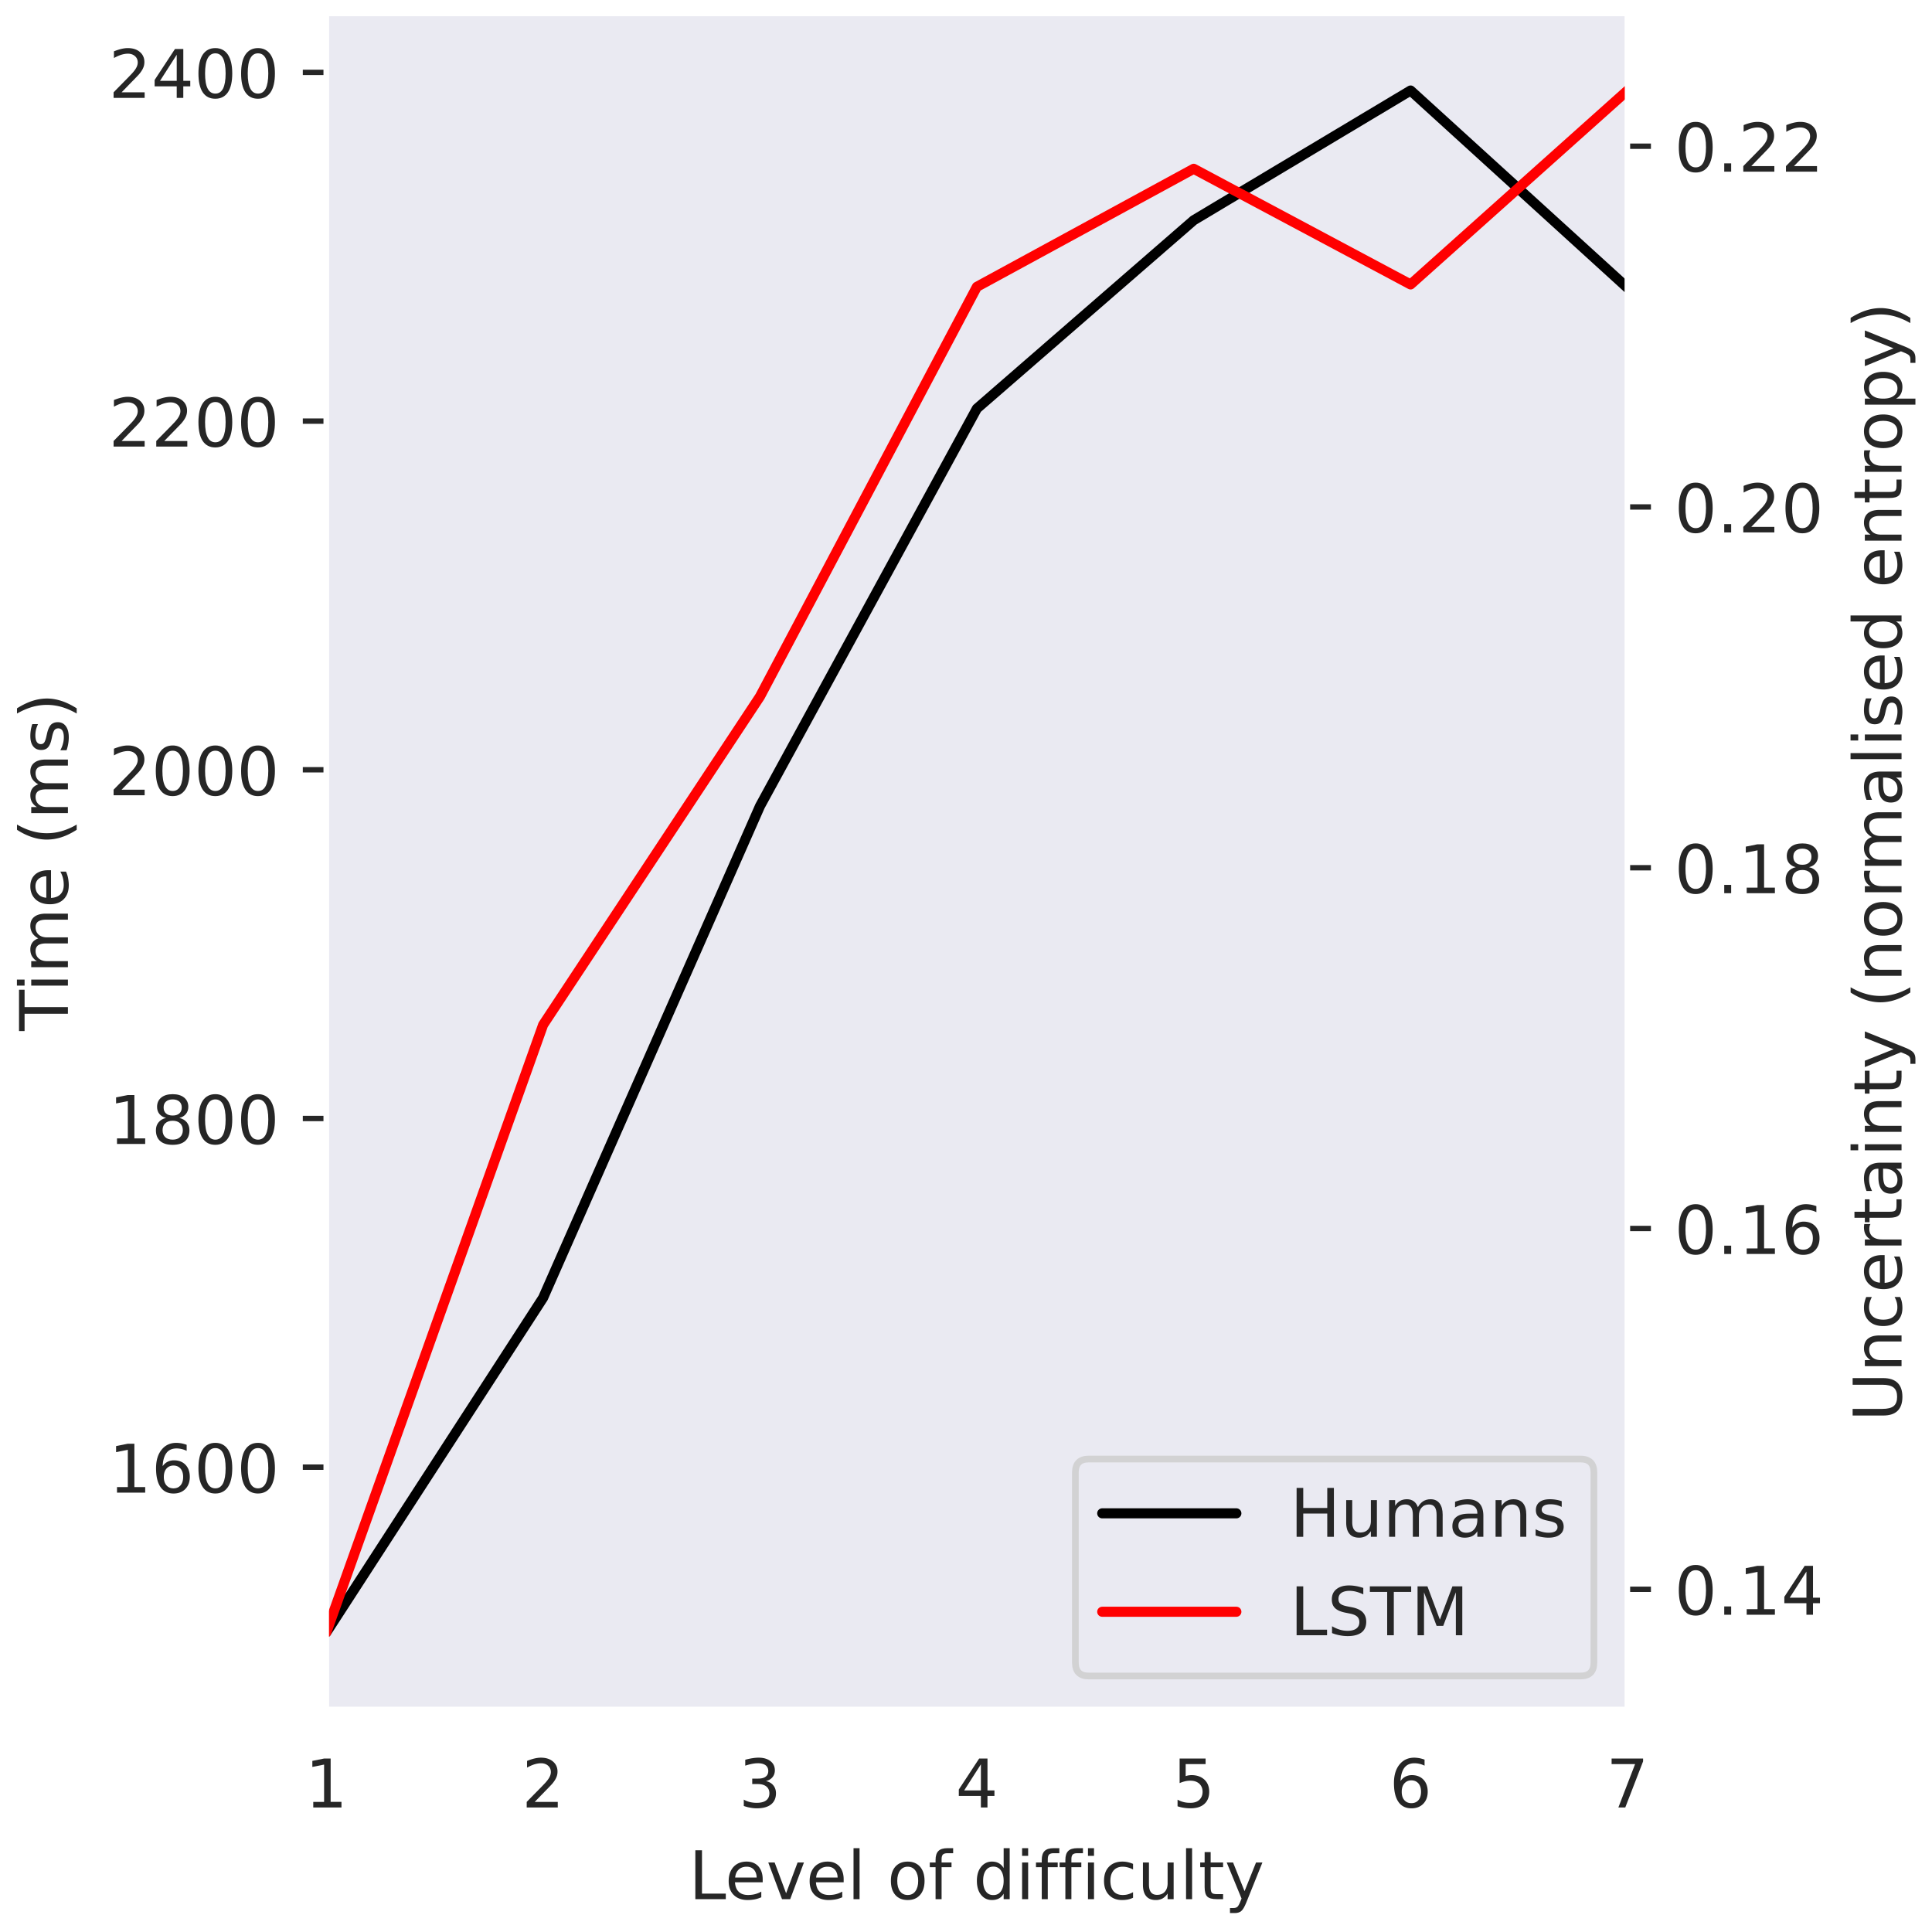 <svg xmlns="http://www.w3.org/2000/svg" xmlns:xlink="http://www.w3.org/1999/xlink" width="384" height="384" viewBox="0 0 288 288"><defs><path id="a" d="M1.238-.828h1.614v-5.563l-1.75.352v-.902L2.84-7.29h.988v6.46h1.613V0H1.238Zm0 0"/><path id="b" d="M1.922-.828h3.437V0H.73v-.828c.372-.383.88-.902 1.532-1.563A72 72 0 0 0 3.48-3.648q.48-.528.66-.903c.122-.238.188-.488.188-.73 0-.38-.137-.7-.406-.938-.274-.242-.621-.37-1.063-.37-.308 0-.64.058-.98.16q-.51.162-1.098.488v-1q.6-.238 1.11-.36c.34-.078.66-.12.949-.12q1.126 0 1.8.57c.45.382.68.882.68 1.511 0 .3-.058.59-.172.852-.109.27-.308.59-.609.949-.078.098-.34.367-.777.82-.442.45-1.051 1.078-1.84 1.89m0 0"/><path id="c" d="M4.059-3.93c.472.102.84.309 1.101.63.262.32.399.722.399 1.179 0 .723-.25 1.281-.739 1.672-.5.39-1.199.578-2.11.578a5 5 0 0 1-.948-.09c-.32-.05-.66-.14-1-.258v-.953c.27.16.566.281.898.363q.48.118 1.02.118.93.002 1.41-.36c.32-.238.488-.597.488-1.07 0-.418-.148-.758-.45-1-.3-.238-.718-.367-1.257-.367H2.02v-.813h.89c.48 0 .852-.09 1.11-.289q.39-.285.39-.84c0-.37-.14-.66-.398-.86q-.41-.298-1.14-.3-.407 0-.872.09a8 8 0 0 0-1.02.27v-.88c.372-.1.72-.18 1.051-.23.32-.05.63-.082.93-.082q1.107.001 1.77.512.66.51.66 1.379c0 .402-.121.742-.352 1.02-.23.28-.559.48-.98.581m0 0"/><path id="d" d="M3.781-6.43 1.29-2.54h2.492Zm-.261-.86h1.242v4.75H5.8v.821H4.76V0h-.98v-1.719H.488v-.953Zm0 0"/><path id="e" d="M1.078-7.29H4.95v.83H1.98v1.788c.141-.047.29-.09.43-.11.14-.019.29-.038.43-.038.808 0 1.45.23 1.93.672.48.449.718 1.046.718 1.808 0 .79-.25 1.399-.738 1.828-.488.434-1.18.64-2.059.64-.312 0-.62-.026-.941-.07a5.6 5.6 0 0 1-.98-.23v-.988q.432.24.91.36c.308.081.64.109.992.109.558 0 1.008-.137 1.34-.438.316-.3.488-.7.488-1.21 0-.5-.172-.9-.488-1.2-.332-.3-.782-.45-1.34-.45a3.4 3.4 0 0 0-.793.09 4.4 4.4 0 0 0-.8.27Zm0 0"/><path id="f" d="M3.3-4.04c-.44 0-.788.161-1.05.462-.262.297-.39.719-.39 1.238q-.002.798.39 1.25.391.45 1.05.45.658 0 1.052-.45.386-.452.386-1.25c0-.52-.129-.941-.386-1.238-.262-.3-.614-.461-1.051-.461m1.962-3.089v.899a3.441 3.441 0 0 0-1.5-.36q-.99 0-1.5.66c-.34.442-.543 1.11-.582 1.989.191-.278.43-.5.718-.649.293-.148.614-.23.961-.23.73 0 1.313.23 1.73.672.423.437.641 1.046.641 1.808 0 .75-.23 1.352-.671 1.8C4.62-.09 4.03.13 3.3.13c-.84 0-1.492-.32-1.93-.957C.921-1.468.7-2.41.7-3.641c0-1.148.27-2.07.82-2.75.54-.68 1.282-1.03 2.2-1.03.242 0 .492.03.75.07.25.05.511.12.793.222m0 0"/><path id="g" d="M.82-7.29h4.692v.419L2.859 0H1.83L4.32-6.46H.82Zm0 0"/><path id="h" d="M.98-7.29h.989v6.462h3.55V0H.98Zm0 0"/><path id="i" d="M5.621-2.96v.44H1.488c.043.622.223 1.098.563 1.418q.49.48 1.39.48c.34 0 .68-.038 1-.116.32-.082.649-.211.97-.39v.847c-.321.14-.65.25-.99.312a6 6 0 0 1-1.03.098c-.88 0-1.57-.25-2.082-.75C.8-1.121.55-1.81.55-2.68Q.55-4.016 1.27-4.809c.48-.52 1.14-.793 1.96-.793.739 0 1.32.243 1.75.711.418.48.641 1.121.641 1.93M4.72-3.22c-.008-.492-.149-.883-.41-1.18-.27-.292-.63-.44-1.07-.44-.5 0-.9.148-1.2.429s-.48.68-.52 1.191Zm0 0"/><path id="j" d="M.3-5.469h.95l1.71 4.59 1.712-4.59h.95L3.57 0H2.352Zm0 0"/><path id="k" d="M.941-7.602h.899V0H.94Zm0 0"/><path id="m" d="M3.059-4.84q-.72.001-1.137.57-.422.568-.422 1.54c0 .66.129 1.171.41 1.55.281.38.66.559 1.149.559.48 0 .863-.18 1.14-.559.281-.379.422-.89.422-1.55 0-.641-.14-1.16-.422-1.54-.277-.378-.66-.57-1.14-.57m0-.762c.78 0 1.39.262 1.84.762.44.512.671 1.211.671 2.11 0 .902-.23 1.601-.672 2.101C4.45-.12 3.84.13 3.058.13c-.788 0-1.41-.25-1.847-.758Q.55-1.379.55-2.73c0-.899.219-1.598.66-2.11.437-.5 1.059-.762 1.848-.762m0 0"/><path id="n" d="M3.71-7.602v.75h-.858c-.32 0-.551.07-.672.204q-.193.19-.192.699v.48h1.48v.7h-1.48V0H1.09v-4.77H.23v-.699h.86v-.383c0-.597.14-1.046.422-1.328q.416-.421 1.347-.422Zm0 0"/><path id="o" d="M4.54-4.64v-2.962h.901V0H4.54v-.82c-.187.332-.43.57-.719.718-.289.153-.629.23-1.03.23Q1.798.13 1.171-.647C.75-1.172.55-1.871.55-2.73c0-.86.199-1.551.62-2.079.419-.52.958-.793 1.618-.793.402 0 .742.082 1.031.243q.436.239.72.718M1.48-2.73c0 .66.13 1.18.399 1.558.27.383.64.563 1.121.563.48 0 .852-.18 1.129-.563.27-.379.41-.898.41-1.558s-.14-1.168-.41-1.551A1.32 1.32 0 0 0 3-4.851q-.719 0-1.121.57c-.27.383-.399.89-.399 1.55m0 0"/><path id="p" d="M.941-5.469h.899V0H.94Zm0-2.133h.899v1.141H.94Zm0 0"/><path id="q" d="M4.879-5.262v.84a3.6 3.6 0 0 0-.77-.308 2.9 2.9 0 0 0-.77-.11c-.577 0-1.038.192-1.359.559-.32.37-.48.89-.48 1.55q0 1.008.48 1.56c.32.37.782.55 1.36.55.262 0 .512-.027.77-.098.261-.07.511-.18.769-.32v.828c-.258.121-.52.211-.777.262a4.7 4.7 0 0 1-.864.078c-.816 0-1.476-.25-1.957-.77-.492-.507-.73-1.21-.73-2.09 0-.89.238-1.59.73-2.097.489-.512 1.16-.774 2.02-.774.277 0 .55.032.808.09.262.063.52.14.77.25m0 0"/><path id="r" d="M.852-2.16V-5.47h.898v3.278c0 .52.102.902.3 1.16.2.261.5.39.91.39.481 0 .868-.148 1.15-.46.28-.31.421-.727.421-1.27V-5.47h.899V0H4.53v-.84c-.222.34-.48.578-.761.738a2.1 2.1 0 0 1-1 .23c-.63 0-1.11-.187-1.43-.577C1.012-.83.852-1.4.852-2.16m2.257-3.442"/><path id="s" d="M1.828-7.02v1.551H3.68v.7H1.828v2.968c0 .45.063.742.184.86.117.132.367.191.75.191h.918V0h-.918Q1.707 0 1.32-.39C1.06-.649.93-1.122.93-1.8v-2.97H.27v-.699h.66v-1.55Zm0 0"/><path id="t" d="M3.219.5c-.258.64-.508 1.07-.75 1.27q-.36.3-.957.3H.789v-.75h.531q.36.002.57-.18c.141-.12.29-.39.462-.831l.16-.399L.3-5.469h.949L2.96-1.19 4.673-5.47h.95Zm0 0"/><path id="u" d="M3.18-6.64q-.761 0-1.149.75c-.261.5-.383 1.25-.383 2.25s.122 1.75.383 2.25q.386.75 1.149.75c.511 0 .89-.25 1.148-.75.25-.5.383-1.25.383-2.25s-.133-1.75-.383-2.25c-.258-.5-.637-.75-1.148-.75m0-.782c.808 0 1.43.332 1.87.973.43.648.65 1.59.65 2.808 0 1.23-.22 2.172-.65 2.813-.44.637-1.062.957-1.878.957Q1.943.129 1.3-.828C.87-1.468.66-2.41.66-3.641c0-1.218.21-2.16.64-2.808.43-.64 1.058-.973 1.879-.973m0 0"/><path id="v" d="M3.18-3.46c-.47 0-.84.132-1.11.382s-.398.59-.398 1.027c0 .442.129.79.398 1.04.27.25.64.37 1.11.37.46 0 .832-.12 1.101-.379.27-.25.41-.59.41-1.03 0-.438-.14-.778-.402-1.028-.27-.25-.64-.383-1.11-.383M2.19-3.88q-.63-.153-.992-.59C.961-4.762.852-5.109.852-5.53c0-.578.199-1.04.617-1.38q.615-.51 1.71-.51 1.08 0 1.712.51c.41.34.62.802.62 1.38 0 .422-.12.77-.363 1.062-.238.29-.558.489-.976.59q.704.166 1.11.649c.257.32.398.718.398 1.18 0 .71-.22 1.25-.649 1.62C4.59-.05 3.97.13 3.171.13c-.8 0-1.421-.18-1.85-.559Q.677-.985.68-2.05c0-.462.129-.86.398-1.18.262-.32.633-.54 1.113-.649M1.828-5.44c0 .382.113.68.352.89.242.211.57.313 1 .313.422 0 .75-.102.992-.313q.359-.316.36-.89c0-.38-.122-.668-.36-.88-.242-.21-.57-.32-.992-.32-.43 0-.758.11-1 .32-.239.212-.352.5-.352.88m0 0"/><path id="F" d="M.98-7.29h.989v2.99H5.55v-2.99h.988V0h-.988v-3.469H1.969V0H.98Zm0 0"/><path id="G" d="M5.2-4.422c.222-.398.491-.687.8-.887.309-.191.68-.293 1.11-.293.562 0 1 .204 1.312.602.308.398.469.969.469 1.7V0h-.903v-3.27c0-.52-.097-.91-.277-1.171-.191-.25-.473-.38-.852-.38-.468 0-.84.16-1.109.47-.27.312-.398.73-.398 1.261V0h-.903v-3.27c0-.52-.097-.91-.277-1.171-.192-.25-.48-.38-.863-.38-.457 0-.829.16-1.098.47q-.403.466-.402 1.261V0H.91v-5.469h.899v.848c.203-.328.453-.578.742-.738.277-.16.62-.243 1.02-.243.398 0 .73.102 1.007.301.281.2.48.5.621.88m0 0"/><path id="H" d="M3.43-2.75c-.73 0-1.23.09-1.508.25-.281.172-.422.45-.422.852 0 .32.102.578.309.757.21.192.5.282.863.282.5 0 .898-.172 1.2-.532.3-.347.448-.82.448-1.41v-.199Zm1.789-.371V0H4.32v-.828c-.21.34-.468.578-.77.726-.3.153-.679.23-1.12.23-.559 0-1.008-.148-1.34-.456C.762-.641.602-1.058.602-1.59c0-.61.199-1.07.617-1.39.41-.31 1.02-.47 1.84-.47H4.32v-.09c0-.41-.14-.73-.41-.96-.27-.219-.648-.34-1.14-.34-.32 0-.622.04-.918.121-.301.078-.582.188-.852.328v-.828c.32-.12.64-.222.95-.281a5 5 0 0 1 .91-.102c.788 0 1.378.211 1.769.622.39.41.59 1.03.59 1.859m0 0"/><path id="I" d="M5.488-3.3V0H4.59v-3.27c0-.52-.11-.902-.309-1.16-.203-.261-.5-.39-.902-.39-.488 0-.867.16-1.149.468-.28.313-.421.73-.421 1.262V0H.91v-5.469h.899v.848c.21-.32.46-.57.761-.73.29-.16.63-.25 1.008-.25.621 0 1.102.203 1.422.59.32.39.488.96.488 1.71m0 0"/><path id="J" d="M4.43-5.309v.848a5 5 0 0 0-.79-.289 4 4 0 0 0-.85-.102c-.45 0-.79.07-1.009.211a.67.67 0 0 0-.332.61c0 .21.082.37.242.492.16.117.48.238.957.34l.313.07c.64.14 1.09.34 1.36.578.257.25.398.602.398 1.04q0 .765-.598 1.202c-.402.297-.96.438-1.66.438-.3 0-.602-.027-.922-.078a6 6 0 0 1-1-.25v-.93q.499.27.98.39c.32.09.641.13.961.13.418 0 .75-.07.98-.211a.7.7 0 0 0 .34-.621c0-.239-.09-.43-.25-.559s-.519-.262-1.081-.379l-.309-.07c-.558-.121-.969-.301-1.21-.54-.25-.241-.372-.57-.372-1 0-.511.184-.91.543-1.19q.54-.423 1.559-.423c.332 0 .64.032.941.082q.434.077.809.211m0 0"/><path id="K" d="M5.352-7.05v.96a6.5 6.5 0 0 0-1.063-.398 4.1 4.1 0 0 0-.96-.133c-.54 0-.958.11-1.25.312-.29.207-.43.508-.43.887 0 .32.09.57.292.73.188.172.559.301 1.098.403l.602.117c.73.14 1.27.39 1.62.742.348.36.528.828.528 1.418 0 .711-.238 1.242-.71 1.602Q4.363.13 3 .129a6.3 6.3 0 0 1-1.11-.11C1.5-.05 1.103-.16.692-.32V-1.34q.6.344 1.168.512c.38.117.762.168 1.141.168.559 0 .988-.11 1.3-.328.302-.223.462-.532.462-.953 0-.36-.114-.637-.332-.84q-.329-.299-1.078-.45l-.602-.12q-1.106-.207-1.602-.688C.82-4.352.66-4.781.66-5.34c0-.641.219-1.15.68-1.52.45-.371 1.082-.563 1.879-.563.34 0 .68.031 1.043.094.347.058.707.156 1.09.277m0 0"/><path id="L" d="M-.02-7.29h6.16v.83H3.55V0H2.56v-6.46H-.02Zm0 0"/><path id="M" d="M.98-7.29h1.47l1.859 4.962 1.87-4.961h1.47V0H6.69v-6.398l-1.882 5H3.82l-1.879-5V0h-.96Zm0 0"/><path id="N" d="M1.07-1.238h1.032V0H1.07Zm0 0"/><path id="w" d="M-7.29.02v-6.16h.83v2.59H0v.991h-6.46V.02Zm0 0"/><path id="x" d="M-5.469-.941v-.899H0v.899Zm-2.133 0v-.899h1.141v.899Zm0 0"/><path id="y" d="M-4.422-5.2c-.398-.222-.687-.491-.887-.8a2.07 2.07 0 0 1-.293-1.11c0-.562.204-1 .602-1.312.398-.308.969-.469 1.7-.469H0v.903h-3.27c-.52 0-.91.097-1.171.277-.25.191-.38.473-.38.852 0 .468.16.84.47 1.109.312.27.73.398 1.261.398H0v.903h-3.27c-.52 0-.91.097-1.171.277-.25.192-.38.48-.38.863 0 .457.16.829.47 1.098q.466.403 1.261.402H0v.899h-5.469v-.899h.848a2.06 2.06 0 0 1-.738-.742c-.16-.277-.243-.62-.243-1.02 0-.398.102-.73.301-1.007.2-.281.5-.48.88-.621m0 0"/><path id="z" d="M-2.96-5.621h.44v4.133c.622-.043 1.098-.223 1.418-.563q.48-.49.48-1.39c0-.34-.038-.68-.116-1a4 4 0 0 0-.39-.97h.847c.14.321.25.65.312.99.059.343.098.69.098 1.03 0 .88-.25 1.57-.75 2.082-.5.508-1.188.758-2.059.758q-1.336.001-2.129-.719c-.52-.48-.793-1.14-.793-1.96 0-.739.243-1.32.711-1.75.48-.418 1.121-.641 1.93-.641m-.259.902c-.492.008-.883.149-1.18.41-.292.27-.44.63-.44 1.07 0 .5.148.9.429 1.2s.68.48 1.191.52Zm0 0"/><path id="B" d="M-7.59-3.102c.762.442 1.5.762 2.23.973a7.7 7.7 0 0 0 2.22.32c.761 0 1.5-.101 2.23-.32a9.5 9.5 0 0 0 2.219-.973v.782c-.77.492-1.508.86-2.25 1.101a7.1 7.1 0 0 1-2.2.36q-1.078 0-2.187-.36A9.6 9.6 0 0 1-7.59-2.32Zm0 0"/><path id="C" d="M-5.309-4.43h.848c-.117.258-.219.52-.289.79a4 4 0 0 0-.102.85c0 .45.07.79.211 1.009.141.222.34.332.61.332.21 0 .37-.082.492-.242.117-.16.238-.48.34-.957l.07-.313c.14-.64.34-1.09.578-1.36.25-.257.602-.398 1.04-.398q.765 0 1.202.598c.297.402.438.96.438 1.66 0 .3-.027.602-.078.922s-.13.648-.25 1h-.93q.27-.499.39-.98c.09-.32.13-.641.13-.961 0-.418-.07-.75-.211-.98a.7.7 0 0 0-.621-.34c-.239 0-.43.09-.559.25s-.262.519-.379 1.081l-.07.309c-.121.558-.301.969-.54 1.21-.241.25-.57.372-1 .372-.511 0-.91-.184-1.19-.543q-.423-.54-.423-1.559c0-.332.032-.64.082-.941q.077-.434.211-.809m0 0"/><path id="D" d="M-7.59-.8v-.778c.77-.48 1.52-.852 2.262-1.094a7.1 7.1 0 0 1 2.187-.367c.73 0 1.461.129 2.2.367.742.242 1.48.613 2.25 1.094v.777c-.75-.43-1.48-.75-2.22-.969a8 8 0 0 0-2.23-.32c-.75 0-1.488.11-2.218.32-.73.22-1.47.54-2.23.97m0 0"/><path id="O" d="M-7.29-.871v-.988h4.43c.782 0 1.348-.141 1.688-.422.344-.278.512-.739.512-1.38 0-.628-.168-1.089-.512-1.37-.34-.278-.906-.43-1.687-.43h-4.43v-.988h4.55c.958 0 1.669.238 2.15.71.48.47.718 1.16.718 2.079Q.13-2.276-.59-1.57c-.48.468-1.191.699-2.148.699Zm0 0"/><path id="P" d="M-3.3-5.488H0v.898h-3.27c-.52 0-.902.11-1.16.309-.261.203-.39.5-.39.902 0 .488.16.867.468 1.149.313.28.73.421 1.262.421H0v.899h-5.469v-.899h.848c-.32-.21-.57-.46-.73-.761a2.06 2.06 0 0 1-.25-1.008c0-.621.203-1.102.59-1.422.39-.32.96-.488 1.71-.488m0 0"/><path id="Q" d="M-5.262-4.879h.84a3.6 3.6 0 0 0-.308.77c-.07.257-.11.507-.11.77 0 .577.192 1.038.559 1.359.37.32.89.48 1.55.48q1.008 0 1.56-.48c.37-.32.55-.782.55-1.36 0-.262-.027-.512-.098-.77a3.5 3.5 0 0 0-.32-.769h.828c.121.258.211.52.262.777q.077.412.078.864c0 .816-.25 1.476-.77 1.957-.507.492-1.21.73-2.09.73-.89 0-1.59-.238-2.097-.73-.512-.489-.774-1.16-.774-2.02 0-.277.032-.55.09-.808.063-.262.14-.52.25-.77m0 0"/><path id="R" d="M-4.629-4.11c-.062.098-.101.212-.133.329-.02.12-.039.25-.039.39 0 .512.172.903.5 1.172.332.278.801.41 1.422.41H0v.899h-5.469v-.899h.848a1.8 1.8 0 0 1-.738-.73q-.242-.451-.243-1.11c0-.062.012-.132.012-.21.012-.07.02-.153.04-.25Zm0 0"/><path id="S" d="M-7.02-1.828h1.551V-3.68h.7v1.852h2.968c.45 0 .742-.063.86-.184.132-.117.191-.367.191-.75v-.918H0v.918Q0-1.707-.39-1.32c-.258.261-.731.39-1.41.39h-2.97v.66h-.699v-.66h-1.55Zm0 0"/><path id="T" d="M-2.75-3.43c0 .73.09 1.23.25 1.508.172.281.45.422.852.422.32 0 .578-.102.757-.309.192-.21.282-.5.282-.863 0-.5-.172-.898-.532-1.2-.347-.3-.82-.448-1.41-.448h-.199Zm-.371-1.789H0v.899h-.828c.34.21.578.468.726.77.153.3.23.679.23 1.12 0 .559-.148 1.008-.456 1.34-.313.328-.73.488-1.262.488-.61 0-1.07-.199-1.39-.617-.31-.41-.47-1.02-.47-1.84V-4.32h-.09c-.41 0-.73.14-.96.41-.219.27-.34.648-.34 1.14 0 .32.04.622.121.918.078.301.188.582.328.852h-.828a6 6 0 0 1-.281-.95 5 5 0 0 1-.102-.91c0-.788.211-1.378.622-1.769.41-.39 1.03-.59 1.859-.59m0 0"/><path id="U" d="M.5-3.219c.64.258 1.07.508 1.27.75q.3.36.3.957v.723h-.75v-.531q.002-.36-.18-.57c-.12-.141-.39-.29-.831-.462l-.399-.16L-5.469-.3v-.949l4.278-1.71-4.278-1.712v-.95Zm0 0"/><path id="V" d="M-4.84-3.059q.001.72.57 1.137.568.422 1.54.422c.66 0 1.171-.129 1.55-.41.38-.281.559-.66.559-1.149 0-.48-.18-.863-.559-1.14-.379-.281-.89-.422-1.55-.422-.641 0-1.16.14-1.54.422-.378.277-.57.66-.57 1.14m-.762 0c0-.78.262-1.39.762-1.84.512-.44 1.211-.671 2.11-.671.902 0 1.601.23 2.101.672.508.449.758 1.058.758 1.84 0 .788-.25 1.41-.758 1.847q-.75.66-2.101.66c-.899 0-1.598-.219-2.11-.66-.5-.437-.762-1.059-.762-1.848m0 0"/><path id="W" d="M-7.602-.941v-.899H0v.899Zm0 0"/><path id="X" d="M-4.64-4.54h-2.962v-.901H0v.902h-.82c.332.187.57.43.718.719.153.289.23.629.23 1.03q.001.991-.776 1.618c-.524.422-1.223.621-2.082.621-.86 0-1.551-.199-2.079-.62-.52-.419-.793-.958-.793-1.618 0-.402.082-.742.243-1.031q.239-.436.718-.72m1.91 3.06c.66 0 1.18-.13 1.558-.399.383-.27.563-.64.563-1.121 0-.48-.18-.852-.563-1.129-.379-.27-.898-.41-1.558-.41s-1.168.14-1.551.41c-.38.277-.57.649-.57 1.129q0 .719.57 1.121c.383.27.89.399 1.55.399m0 0"/><path id="Y" d="M-.82-1.809h2.89v.899h-7.539v-.899h.828a1.8 1.8 0 0 1-.718-.71c-.16-.29-.243-.641-.243-1.04 0-.66.274-1.203.793-1.62.528-.41 1.22-.622 2.079-.622s1.558.211 2.082.621c.52.418.777.961.777 1.621 0 .399-.078.75-.23 1.04-.149.289-.387.53-.72.71M-2.73-4.87c-.66 0-1.168.14-1.551.41q-.57.42-.57 1.121 0 .719.57 1.121c.383.278.89.41 1.55.41s1.18-.132 1.56-.41c.382-.27.562-.64.562-1.12 0-.47-.18-.84-.563-1.122-.379-.27-.898-.41-1.558-.41m0 0"/><clipPath id="E"><path d="M48.64 12h193.962v233H48.64Zm0 0"/></clipPath><clipPath id="Z"><path d="M48.64 12h193.962v233H48.64Zm0 0"/></clipPath></defs><path fill="#FFF" d="M-28.8-28.8h345.6v345.6H-28.8z"/><path fill="#EAEAF2" d="M48.64 254.84h193.962V2H48.64Zm0 0"/><use xlink:href="#a" x="45.46" y="269.434" fill="#262626"/><use xlink:href="#b" x="77.787" y="269.434" fill="#262626"/><use xlink:href="#c" x="110.114" y="269.434" fill="#262626"/><use xlink:href="#d" x="142.44" y="269.434" fill="#262626"/><use xlink:href="#e" x="174.767" y="269.434" fill="#262626"/><use xlink:href="#f" x="207.094" y="269.434" fill="#262626"/><use xlink:href="#g" x="239.42" y="269.434" fill="#262626"/><use xlink:href="#h" x="102.675" y="283.106" fill="#262626"/><g fill="#262626"><use xlink:href="#i" x="108.073" y="283.106"/><use xlink:href="#j" x="114.223" y="283.106"/><use xlink:href="#i" x="120.143" y="283.106"/><use xlink:href="#k" x="126.293" y="283.106"/><use xlink:href="#l" x="129.073" y="283.106"/><use xlink:href="#m" x="132.253" y="283.106"/><use xlink:href="#n" x="138.373" y="283.106"/><use xlink:href="#l" x="141.893" y="283.106"/><use xlink:href="#o" x="145.073" y="283.106"/><use xlink:href="#p" x="151.423" y="283.106"/><use xlink:href="#n" x="154.203" y="283.106"/><use xlink:href="#n" x="157.723" y="283.106"/><use xlink:href="#p" x="161.243" y="283.106"/><use xlink:href="#q" x="164.023" y="283.106"/><use xlink:href="#r" x="169.523" y="283.106"/><use xlink:href="#k" x="175.863" y="283.106"/><use xlink:href="#s" x="178.643" y="283.106"/><use xlink:href="#t" x="182.563" y="283.106"/></g><path fill="none" stroke="#262626" stroke-linejoin="round" stroke-miterlimit="10" stroke-width=".8" d="M48.64 218.707h-3.5"/><g fill="#262626"><use xlink:href="#a" x="16.203" y="222.505"/><use xlink:href="#f" x="22.563" y="222.505"/><use xlink:href="#u" x="28.922" y="222.505"/><use xlink:href="#u" x="35.282" y="222.505"/></g><path fill="none" stroke="#262626" stroke-linejoin="round" stroke-miterlimit="10" stroke-width=".8" d="M48.64 166.73h-3.5"/><g fill="#262626"><use xlink:href="#a" x="16.203" y="170.527"/><use xlink:href="#v" x="22.563" y="170.527"/><use xlink:href="#u" x="28.922" y="170.527"/><use xlink:href="#u" x="35.282" y="170.527"/></g><path fill="none" stroke="#262626" stroke-linejoin="round" stroke-miterlimit="10" stroke-width=".8" d="M48.64 114.75h-3.5"/><g fill="#262626"><use xlink:href="#b" x="16.203" y="118.548"/><use xlink:href="#u" x="22.563" y="118.548"/><use xlink:href="#u" x="28.922" y="118.548"/><use xlink:href="#u" x="35.282" y="118.548"/></g><path fill="none" stroke="#262626" stroke-linejoin="round" stroke-miterlimit="10" stroke-width=".8" d="M48.64 62.773h-3.5"/><g fill="#262626"><use xlink:href="#b" x="16.203" y="66.57"/><use xlink:href="#b" x="22.563" y="66.57"/><use xlink:href="#u" x="28.922" y="66.57"/><use xlink:href="#u" x="35.282" y="66.57"/></g><path fill="none" stroke="#262626" stroke-linejoin="round" stroke-miterlimit="10" stroke-width=".8" d="M48.64 10.793h-3.5"/><g fill="#262626"><use xlink:href="#b" x="16.203" y="14.591"/><use xlink:href="#d" x="22.563" y="14.591"/><use xlink:href="#u" x="28.922" y="14.591"/><use xlink:href="#u" x="35.282" y="14.591"/></g><use xlink:href="#w" x="10.124" y="153.678" fill="#262626"/><g fill="#262626"><use xlink:href="#x" x="10.124" y="147.865"/><use xlink:href="#y" x="10.124" y="145.085"/><use xlink:href="#z" x="10.124" y="135.345"/><use xlink:href="#A" x="10.124" y="129.195"/><use xlink:href="#B" x="10.124" y="126.015"/><use xlink:href="#y" x="10.124" y="122.115"/><use xlink:href="#C" x="10.124" y="112.375"/><use xlink:href="#D" x="10.124" y="107.165"/></g><g clip-path="url(#E)"><path fill="none" stroke="#000" stroke-linecap="round" stroke-linejoin="round" stroke-miterlimit="10" stroke-width="1.5" d="m48.64 243.348 32.325-49.891 32.328-73.297 32.328-59.25 32.324-28.078 32.328-19.34 32.329 29.422"/></g><path fill="none" stroke="#FFF" stroke-linecap="square" stroke-miterlimit="10" stroke-width=".8" d="M48.64 254.84V2M242.602 254.84V2M48.64 254.84h193.962M48.64 2h193.962"/><path fill="#EAEAF2" fill-opacity=".8" stroke="#CCC" stroke-miterlimit="10" stroke-opacity=".8" d="M162.305 249.84h73.297q1.999-.001 2-2v-28.344q-.001-1.999-2-2h-73.297c-1.336 0-2 .668-2 2v28.344c0 1.332.664 2 2 2Zm0 0"/><path fill="none" stroke="#000" stroke-linecap="round" stroke-linejoin="round" stroke-miterlimit="10" stroke-width="1.5" d="M164.305 225.59h20"/><g fill="#262626"><use xlink:href="#F" x="192.303" y="229.09"/><use xlink:href="#r" x="199.823" y="229.09"/><use xlink:href="#G" x="206.163" y="229.09"/><use xlink:href="#H" x="215.903" y="229.09"/><use xlink:href="#I" x="222.033" y="229.09"/><use xlink:href="#J" x="228.373" y="229.09"/></g><path fill="none" stroke="red" stroke-linecap="round" stroke-linejoin="round" stroke-miterlimit="10" stroke-width="1.5" d="M164.305 240.262h20"/><g fill="#262626"><use xlink:href="#h" x="192.303" y="243.762"/><use xlink:href="#K" x="197.873" y="243.762"/><use xlink:href="#L" x="204.223" y="243.762"/><use xlink:href="#M" x="210.333" y="243.762"/></g><path fill="none" stroke="#262626" stroke-linejoin="round" stroke-miterlimit="10" stroke-width=".8" d="M242.602 236.91h3.5"/><g fill="#262626"><use xlink:href="#u" x="249.6" y="240.706"/><use xlink:href="#N" x="255.96" y="240.706"/><use xlink:href="#a" x="259.14" y="240.706"/><use xlink:href="#d" x="265.5" y="240.706"/></g><path fill="none" stroke="#262626" stroke-linejoin="round" stroke-miterlimit="10" stroke-width=".8" d="M242.602 183.129h3.5"/><g fill="#262626"><use xlink:href="#u" x="249.6" y="186.926"/><use xlink:href="#N" x="255.96" y="186.926"/><use xlink:href="#a" x="259.14" y="186.926"/><use xlink:href="#f" x="265.5" y="186.926"/></g><path fill="none" stroke="#262626" stroke-linejoin="round" stroke-miterlimit="10" stroke-width=".8" d="M242.602 129.352h3.5"/><g fill="#262626"><use xlink:href="#u" x="249.6" y="133.147"/><use xlink:href="#N" x="255.96" y="133.147"/><use xlink:href="#a" x="259.14" y="133.147"/><use xlink:href="#v" x="265.5" y="133.147"/></g><path fill="none" stroke="#262626" stroke-linejoin="round" stroke-miterlimit="10" stroke-width=".8" d="M242.602 75.57h3.5"/><g fill="#262626"><use xlink:href="#u" x="249.6" y="79.368"/><use xlink:href="#N" x="255.96" y="79.368"/><use xlink:href="#b" x="259.14" y="79.368"/><use xlink:href="#u" x="265.5" y="79.368"/></g><path fill="none" stroke="#262626" stroke-linejoin="round" stroke-miterlimit="10" stroke-width=".8" d="M242.602 21.793h3.5"/><g fill="#262626"><use xlink:href="#u" x="249.6" y="25.589"/><use xlink:href="#N" x="255.96" y="25.589"/><use xlink:href="#b" x="259.14" y="25.589"/><use xlink:href="#b" x="265.5" y="25.589"/></g><g fill="#262626"><use xlink:href="#O" x="283.459" y="211.881"/><use xlink:href="#P" x="283.459" y="204.561"/><use xlink:href="#Q" x="283.459" y="198.221"/><use xlink:href="#z" x="283.459" y="192.721"/><use xlink:href="#R" x="283.459" y="186.571"/><use xlink:href="#S" x="283.459" y="182.461"/><use xlink:href="#T" x="283.459" y="178.541"/><use xlink:href="#x" x="283.459" y="172.411"/><use xlink:href="#P" x="283.459" y="169.631"/><use xlink:href="#S" x="283.459" y="163.291"/><use xlink:href="#U" x="283.459" y="159.371"/><use xlink:href="#A" x="283.459" y="153.451"/><use xlink:href="#B" x="283.459" y="150.271"/><use xlink:href="#P" x="283.459" y="146.371"/><use xlink:href="#V" x="283.459" y="140.031"/><use xlink:href="#R" x="283.459" y="133.911"/></g><g fill="#262626"><use xlink:href="#y" x="283.459" y="129.973"/><use xlink:href="#T" x="283.459" y="120.233"/><use xlink:href="#W" x="283.459" y="114.103"/><use xlink:href="#x" x="283.459" y="111.323"/><use xlink:href="#C" x="283.459" y="108.543"/><use xlink:href="#z" x="283.459" y="103.333"/><use xlink:href="#X" x="283.459" y="97.183"/><use xlink:href="#A" x="283.459" y="90.833"/><use xlink:href="#z" x="283.459" y="87.653"/><use xlink:href="#P" x="283.459" y="81.503"/><use xlink:href="#S" x="283.459" y="75.163"/><use xlink:href="#R" x="283.459" y="71.243"/></g><g fill="#262626"><use xlink:href="#V" x="283.459" y="67.352"/><use xlink:href="#Y" x="283.459" y="61.232"/><use xlink:href="#U" x="283.459" y="54.882"/><use xlink:href="#D" x="283.459" y="48.962"/></g><g clip-path="url(#Z)"><path fill="none" stroke="red" stroke-linecap="round" stroke-linejoin="round" stroke-miterlimit="10" stroke-width="1.5" d="m48.64 243.348 32.325-90.586 32.328-48.938 32.328-61.07 32.324-17.594 32.328 17.242 32.329-28.91"/></g><path fill="none" stroke="#FFF" stroke-linecap="square" stroke-miterlimit="10" stroke-width=".8" d="M48.64 254.84V2M242.602 254.84V2M48.64 254.84h193.962M48.64 2h193.962"/></svg>